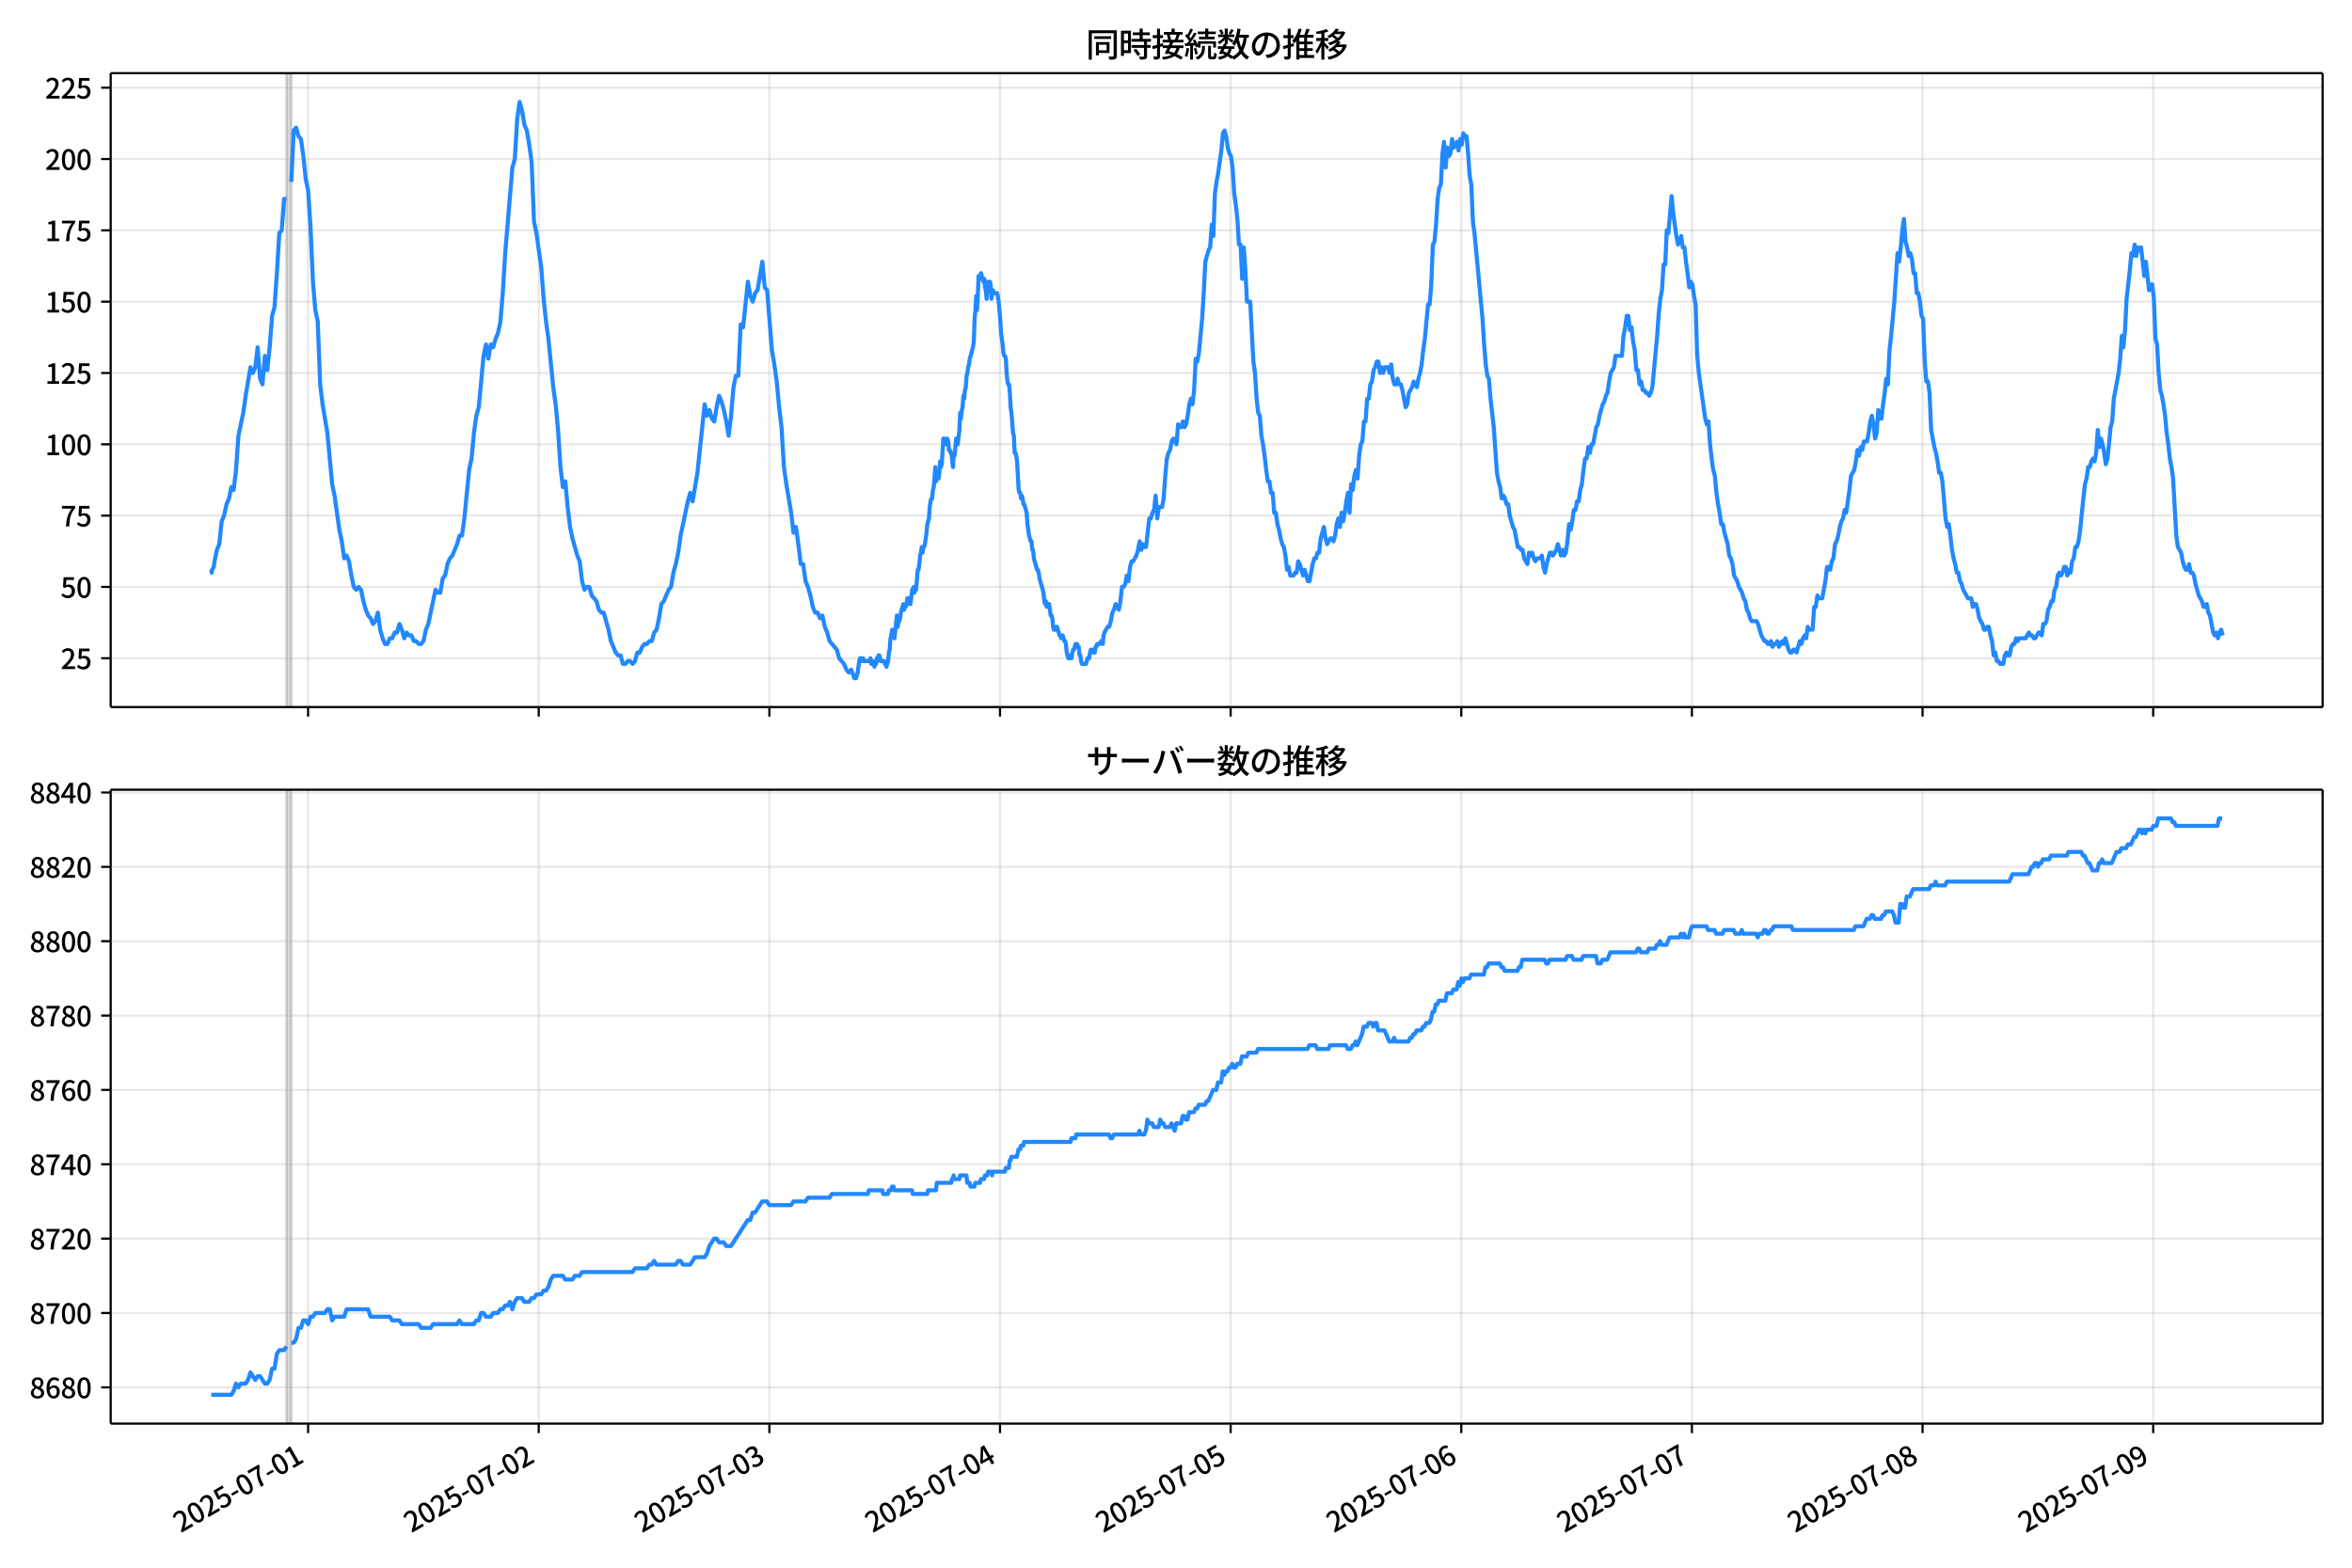 <!DOCTYPE svg  PUBLIC '-//W3C//DTD SVG 1.1//EN'  'http://www.w3.org/Graphics/SVG/1.1/DTD/svg11.dtd'>
<svg version="1.1" viewBox="0 0 864 576" xmlns="http://www.w3.org/2000/svg" xmlns:xlink="http://www.w3.org/1999/xlink">
 <defs>
  <style type="text/css">*{stroke-linejoin: round; stroke-linecap: butt}</style>
 </defs>
 <g id="aa">
  <g id="ab">
   <path d="m0 576h864v-576h-864z" fill="#fff"/>
  </g>
  <g id="ac">
   <g id="ad">
    <path d="m40.66 259.78h812.54v-232.9h-812.54z" fill="#fff"/>
   </g>
   <g id="ae">
    <path d="m105.24 259.78h1.765v-232.9h-1.765z" clip-path="url(#d)" fill="#808080" opacity=".3" stroke="#808080"/>
   </g>
   <g id="af">
    <g id="ag">
     <g id="ah">
      <path d="m113.18 259.78v-232.9" clip-path="url(#d)" fill="none" stroke="#b0b0b0" stroke-linecap="square" stroke-opacity=".3" stroke-width=".8"/>
     </g>
     <g id="ai">
      <defs>
       <path id="f" d="m0 0v3.5" stroke="#000" stroke-width=".8"/>
      </defs>
      <use x="113.18" y="259.778" stroke="#000000" stroke-width=".8" xlink:href="#f"/>
     </g>
    </g>
    <g id="aj">
     <g id="ak">
      <path d="m197.9 259.78v-232.9" clip-path="url(#d)" fill="none" stroke="#b0b0b0" stroke-linecap="square" stroke-opacity=".3" stroke-width=".8"/>
     </g>
     <g id="al">
      <use x="197.904" y="259.778" stroke="#000000" stroke-width=".8" xlink:href="#f"/>
     </g>
    </g>
    <g id="am">
     <g id="an">
      <path d="m282.63 259.78v-232.9" clip-path="url(#d)" fill="none" stroke="#b0b0b0" stroke-linecap="square" stroke-opacity=".3" stroke-width=".8"/>
     </g>
     <g id="ao">
      <use x="282.627" y="259.778" stroke="#000000" stroke-width=".8" xlink:href="#f"/>
     </g>
    </g>
    <g id="ap">
     <g id="aq">
      <path d="m367.35 259.78v-232.9" clip-path="url(#d)" fill="none" stroke="#b0b0b0" stroke-linecap="square" stroke-opacity=".3" stroke-width=".8"/>
     </g>
     <g id="ar">
      <use x="367.35" y="259.778" stroke="#000000" stroke-width=".8" xlink:href="#f"/>
     </g>
    </g>
    <g id="as">
     <g id="at">
      <path d="m452.07 259.78v-232.9" clip-path="url(#d)" fill="none" stroke="#b0b0b0" stroke-linecap="square" stroke-opacity=".3" stroke-width=".8"/>
     </g>
     <g id="au">
      <use x="452.074" y="259.778" stroke="#000000" stroke-width=".8" xlink:href="#f"/>
     </g>
    </g>
    <g id="av">
     <g id="aw">
      <path d="m536.8 259.78v-232.9" clip-path="url(#d)" fill="none" stroke="#b0b0b0" stroke-linecap="square" stroke-opacity=".3" stroke-width=".8"/>
     </g>
     <g id="ax">
      <use x="536.797" y="259.778" stroke="#000000" stroke-width=".8" xlink:href="#f"/>
     </g>
    </g>
    <g id="ay">
     <g id="az">
      <path d="m621.52 259.78v-232.9" clip-path="url(#d)" fill="none" stroke="#b0b0b0" stroke-linecap="square" stroke-opacity=".3" stroke-width=".8"/>
     </g>
     <g id="ba">
      <use x="621.52" y="259.778" stroke="#000000" stroke-width=".8" xlink:href="#f"/>
     </g>
    </g>
    <g id="bb">
     <g id="bc">
      <path d="m706.24 259.78v-232.9" clip-path="url(#d)" fill="none" stroke="#b0b0b0" stroke-linecap="square" stroke-opacity=".3" stroke-width=".8"/>
     </g>
     <g id="bd">
      <use x="706.244" y="259.778" stroke="#000000" stroke-width=".8" xlink:href="#f"/>
     </g>
    </g>
    <g id="be">
     <g id="bf">
      <path d="m790.97 259.78v-232.9" clip-path="url(#d)" fill="none" stroke="#b0b0b0" stroke-linecap="square" stroke-opacity=".3" stroke-width=".8"/>
     </g>
     <g id="bg">
      <use x="790.967" y="259.778" stroke="#000000" stroke-width=".8" xlink:href="#f"/>
     </g>
    </g>
   </g>
   <g id="bh">
    <g id="bi">
     <g id="bj">
      <path d="m40.66 241.85h812.54" clip-path="url(#d)" fill="none" stroke="#b0b0b0" stroke-linecap="square" stroke-opacity=".3" stroke-width=".8"/>
     </g>
     <g id="bk">
      <defs>
       <path id="e" d="m0 0h-3.5" stroke="#000" stroke-width=".8"/>
      </defs>
      <use x="40.66" y="241.854" stroke="#000000" stroke-width=".8" xlink:href="#e"/>
     </g>
     <g id="bl">
      <!-- 25 -->
      <g transform="translate(22.26 245.84) scale(.1 -.1)">
       <defs>
        <path id="b" transform="scale(.016)" d="m282 0v429q697 621 1164 1136 468 515 701 956 234 442 234 826 0 256-87 451-86 196-262 301-176 106-445 106-275 0-506-151-230-150-422-368l-416 410q301 333 637 518 336 186 803 186 429 0 749-176t496-493 176-745q0-455-224-919t-615-935q-390-470-889-950 186 20 394 36t374 16h1184v-634h-3046z"/>
        <path id="i" transform="scale(.016)" d="m1715-90q-365 0-653 90t-506 237q-217 147-383 307l352 480q134-134 294-246t361-183q202-70 452-70 262 0 473 118 212 119 333 346 122 227 122 541 0 460-247 716-246 256-649 256-224 0-384-64t-365-198l-365 237 141 2240h2387v-627h-1747l-109-1204q154 77 307 118 154 42 340 42 397 0 723-160t518-490q192-329 192-847 0-519-224-887t-586-560q-361-192-777-192z"/>
       </defs>
       <use xlink:href="#b"/>
       <use transform="translate(57)" xlink:href="#i"/>
      </g>
     </g>
    </g>
    <g id="bm">
     <g id="bn">
      <path d="m40.66 215.65h812.54" clip-path="url(#d)" fill="none" stroke="#b0b0b0" stroke-linecap="square" stroke-opacity=".3" stroke-width=".8"/>
     </g>
     <g id="bo">
      <use x="40.66" y="215.651" stroke="#000000" stroke-width=".8" xlink:href="#e"/>
     </g>
     <g id="bp">
      <!-- 50 -->
      <g transform="translate(22.26 219.64) scale(.1 -.1)">
       <defs>
        <path id="a" transform="scale(.016)" d="m1830-90q-460 0-806 275-346 276-535 823-188 547-188 1366 0 820 188 1357 189 538 535 803 346 266 806 266 461 0 800-269 340-269 528-803 189-534 189-1354 0-819-189-1366-188-547-528-823-339-275-800-275zm0 589q237 0 422 185 186 186 288 599 103 413 103 1091 0 679-103 1082-102 403-288 582-185 180-422 180-236 0-422-180-186-179-292-582-105-403-105-1082 0-678 105-1091 106-413 292-599 186-185 422-185z"/>
       </defs>
       <use xlink:href="#i"/>
       <use transform="translate(57)" xlink:href="#a"/>
      </g>
     </g>
    </g>
    <g id="bq">
     <g id="br">
      <path d="m40.66 189.45h812.54" clip-path="url(#d)" fill="none" stroke="#b0b0b0" stroke-linecap="square" stroke-opacity=".3" stroke-width=".8"/>
     </g>
     <g id="bs">
      <use x="40.66" y="189.447" stroke="#000000" stroke-width=".8" xlink:href="#e"/>
     </g>
     <g id="bt">
      <!-- 75 -->
      <g transform="translate(22.26 193.43) scale(.1 -.1)">
       <defs>
        <path id="h" transform="scale(.016)" d="m1235 0q32 646 109 1187t224 1024 384 941 576 938h-2208v627h3027v-455q-409-512-665-989-256-476-397-969t-205-1053-90-1251h-755z"/>
       </defs>
       <use xlink:href="#h"/>
       <use transform="translate(57)" xlink:href="#i"/>
      </g>
     </g>
    </g>
    <g id="bu">
     <g id="bv">
      <path d="m40.66 163.24h812.54" clip-path="url(#d)" fill="none" stroke="#b0b0b0" stroke-linecap="square" stroke-opacity=".3" stroke-width=".8"/>
     </g>
     <g id="bw">
      <use x="40.66" y="163.244" stroke="#000000" stroke-width=".8" xlink:href="#e"/>
     </g>
     <g id="bx">
      <!-- 100 -->
      <g transform="translate(16.56 167.23) scale(.1 -.1)">
       <defs>
        <path id="k" transform="scale(.016)" d="m544 0v608h1037v3277h-845v467q333 58 579 147 247 90 451 218h557v-4109h915v-608h-2694z"/>
       </defs>
       <use xlink:href="#k"/>
       <use transform="translate(57)" xlink:href="#a"/>
       <use transform="translate(114)" xlink:href="#a"/>
      </g>
     </g>
    </g>
    <g id="by">
     <g id="bz">
      <path d="m40.66 137.04h812.54" clip-path="url(#d)" fill="none" stroke="#b0b0b0" stroke-linecap="square" stroke-opacity=".3" stroke-width=".8"/>
     </g>
     <g id="ca">
      <use x="40.66" y="137.04" stroke="#000000" stroke-width=".8" xlink:href="#e"/>
     </g>
     <g id="cb">
      <!-- 125 -->
      <g transform="translate(16.56 141.03) scale(.1 -.1)">
       <use xlink:href="#k"/>
       <use transform="translate(57)" xlink:href="#b"/>
       <use transform="translate(114)" xlink:href="#i"/>
      </g>
     </g>
    </g>
    <g id="cc">
     <g id="cd">
      <path d="m40.66 110.84h812.54" clip-path="url(#d)" fill="none" stroke="#b0b0b0" stroke-linecap="square" stroke-opacity=".3" stroke-width=".8"/>
     </g>
     <g id="ce">
      <use x="40.66" y="110.836" stroke="#000000" stroke-width=".8" xlink:href="#e"/>
     </g>
     <g id="cf">
      <!-- 150 -->
      <g transform="translate(16.56 114.82) scale(.1 -.1)">
       <use xlink:href="#k"/>
       <use transform="translate(57)" xlink:href="#i"/>
       <use transform="translate(114)" xlink:href="#a"/>
      </g>
     </g>
    </g>
    <g id="cg">
     <g id="ch">
      <path d="m40.66 84.633h812.54" clip-path="url(#d)" fill="none" stroke="#b0b0b0" stroke-linecap="square" stroke-opacity=".3" stroke-width=".8"/>
     </g>
     <g id="ci">
      <use x="40.66" y="84.633" stroke="#000000" stroke-width=".8" xlink:href="#e"/>
     </g>
     <g id="cj">
      <!-- 175 -->
      <g transform="translate(16.56 88.618) scale(.1 -.1)">
       <use xlink:href="#k"/>
       <use transform="translate(57)" xlink:href="#h"/>
       <use transform="translate(114)" xlink:href="#i"/>
      </g>
     </g>
    </g>
    <g id="ck">
     <g id="cl">
      <path d="m40.66 58.429h812.54" clip-path="url(#d)" fill="none" stroke="#b0b0b0" stroke-linecap="square" stroke-opacity=".3" stroke-width=".8"/>
     </g>
     <g id="cm">
      <use x="40.66" y="58.429" stroke="#000000" stroke-width=".8" xlink:href="#e"/>
     </g>
     <g id="cn">
      <!-- 200 -->
      <g transform="translate(16.56 62.414) scale(.1 -.1)">
       <use xlink:href="#b"/>
       <use transform="translate(57)" xlink:href="#a"/>
       <use transform="translate(114)" xlink:href="#a"/>
      </g>
     </g>
    </g>
    <g id="co">
     <g id="cp">
      <path d="m40.66 32.226h812.54" clip-path="url(#d)" fill="none" stroke="#b0b0b0" stroke-linecap="square" stroke-opacity=".3" stroke-width=".8"/>
     </g>
     <g id="cq">
      <use x="40.66" y="32.226" stroke="#000000" stroke-width=".8" xlink:href="#e"/>
     </g>
     <g id="cr">
      <!-- 225 -->
      <g transform="translate(16.56 36.211) scale(.1 -.1)">
       <use xlink:href="#b"/>
       <use transform="translate(57)" xlink:href="#b"/>
       <use transform="translate(114)" xlink:href="#i"/>
      </g>
     </g>
    </g>
   </g>
   <g id="cs">
    <path d="m77.594 209.36.168 1.048.148-1.048.612-1.048.312-2.096.833-4.193.881-2.096.885-8.385.881-2.096.915-4.193.879-2.096.884-4.193.832 1.048.883-7.337.883-12.578 1.765-8.385.883-6.289 1.765-10.481.883 2.096.883-2.096.883-7.337.883 11.53.883 2.096.883-10.481.883 5.241.883-8.385.883-11.53.883-3.144.883-12.578.883-14.674.883-1.048.883-11.53h.883m1.765-6.289.883-18.867.883-1.048.883 3.144.883 1.048.883 6.289.883 8.385.883 4.193.883 13.626.883 19.915.883 10.481.883 4.193.883 23.059.883 7.337 1.765 10.481 1.765 18.867.883 4.193 1.765 12.578.883 4.193.883 6.289.883-1.048.883 2.096.883 5.241.883 4.193.883 1.048.883-1.048.883 1.048.883 4.193.883 3.144.883 2.096.883 1.048.883 2.096.883-1.048.883-3.144.883 6.289.883 3.144.883 2.096h.883l.883-2.096h.883l.883-2.096h.883l.883-3.144.883 2.096.883 3.144.883-2.096.883 1.048h.883l.883 2.096h.883l.883 1.048h.883l.883-1.048.883-4.193.883-2.096 2.648-12.578.883 1.048h.883l.883-5.241.883-1.048.883-4.193.883-2.096.883-1.048 1.765-4.193.883-3.144h.883l.883-6.289 1.765-17.818.883-4.193.883-9.433.883-6.289.883-3.144 1.765-18.867.883-4.193.883 5.241.883-5.241.883 1.048.883-3.144.883-2.096.883-4.193.883-10.481.883-14.674 2.648-31.444.883-3.144.883-14.674.883-6.289.883 3.144.883 5.241.883 2.096.883 5.241.883 6.289.883 22.011.883 4.193 1.765 12.578.883 11.53.883 8.385.883 6.289 1.765 17.818.883 6.289.883 9.433.883 13.626.883 7.337.883-2.096.883 9.433.883 7.337.883 4.193 1.765 6.289.883 2.096.883 7.337.883 3.144.883-1.048h.883l.883 3.144 1.765 2.096.883 3.144.883 1.048h.883l1.765 6.289.883 4.193 1.765 4.193.883 1.048h.883l.883 3.144h.883l.883-1.048h.883l.883 1.048.883-1.048.883-3.144h.883l.883-2.096.883-1.048h.883l.883-1.048h.883l.883-3.144.883-1.048.883-4.193.883-5.241.883-1.048 1.765-4.193.883-1.048.883-5.241.883-3.144.883-4.193.883-6.289 2.648-12.578.883-3.144.883 3.144 1.765-10.481 2.648-25.155.883 4.193.883-2.096.883 3.144.883 1.048.883-5.241.883-4.193.883 2.096.883 3.144.883 4.193.883 5.241.883-7.337.883-10.481.883-4.193h.883l.883-18.867.883 1.048 1.765-16.77.883 5.241.883 2.096.883-3.144.883-1.048 1.765-10.481.883 9.433.883 1.048 1.765 22.011.883 5.241.883 6.289.883 9.433.883 7.337.883 14.674.883 6.289 1.765 10.481.883 7.337.883-2.096.883 6.289.883 7.337h.883l.883 6.289.883 2.096.883 3.144.883 4.193.883 2.096h.883l.883 2.096.883-1.048.883 4.193.883 2.096.883 3.144 2.648 3.144.883 3.144 1.765 2.096.883 2.096.883 1.048.883-1.048 1.177 3.144h.588l.588-2.096.588-4.193.294-1.048h.588l.294 1.048.294-1.048.294 1.048h2.059l.294-1.048.294 2.096h.294l.294-1.048.588 2.096.294-1.048h.294l.294-2.096.294 1.048.294-2.096h.294l.588 2.096h1.177l.294 1.048h.294l.294 1.048.588-2.096.294-3.144.294-1.048.294-4.193.294-1.048.294-2.096h.588l.294 3.144.883-8.385.294 4.193.294-2.096h.294l.294-1.048.294-2.096.883-3.144.294 2.096.294-1.048h.294l.294-1.048.294-2.096h.588l.294 2.096h.294l.588-5.241h.294l.294-1.048.294 2.096.294-2.096.294 1.048.588-7.337h.294l.294-2.096.294-3.144.294-1.048.294-2.096.294 2.096.294-2.096h.294l.294-1.048.588-4.193.294-3.144.588-2.096.294-4.193.294-2.096.294-1.048h.294l.294-3.144.294-1.048.588-7.337.294 5.241.294-3.144h.294l.294 2.096.294-2.096.294-4.193.294 2.096.294-1.048.588-9.433h.294l.588 2.096.294-2.096h.294l.294 1.048.294 3.144h.294l.294 1.048h.294l.588 5.241.294-5.241.294 1.048.588-6.289.588 2.096.588-5.241.294-6.289.294 2.096.294-3.144.294-1.048.294-4.193.294 1.048.294-3.144.294-1.048.294-4.193.294-1.048.294-2.096.294-1.048.294-2.096 1.177-4.193.294-2.096.294-8.385.294-3.144.294-5.241.294 5.241.294-5.241.294-7.337h.294l.294 1.048.294-2.096.883 3.144.294-1.048.294 3.144.294 1.048.294 3.144.294-6.289.294 2.096.294 1.048.294-3.144.294 1.048.294 5.241.294-2.096.294-1.048.294 1.048h1.177l.294 1.048.294 2.096.588 6.289.294 5.241.588 4.193.294 3.144.294 1.048h.294l.294 1.048.294 5.241.294 3.144.294 1.048h.294l.294 3.144.294 5.241.294 2.096.588 7.337.294 1.048.294 6.289h.294l.294 1.048.294 2.096.588 10.481.294 1.048h.294l.294 2.096.294-1.048.294 1.048.294 2.096h.294l.883 3.144.294 4.193.588 4.193.588 2.096h.294l.294 3.144h.294l.294 3.144 1.177 4.193h.294l.294 1.048.294 2.096 1.471 5.241.294 3.144.294 1.048.294-1.048.294 2.096.294-1.048h.588l.588 4.193h.294l.294 1.048.294 3.144.294 1.048h.588l.294-1.048h.294l.883 3.144h.294l.294 1.048.294-1.048h.294l.588 2.096h.294l.294 1.048.294 3.144.588 2.096h.588l.294-1.048.294 1.048.294-2.096.294-1.048h.294l.588-2.096.294 1.048.294-1.048.294 1.048h.294l.294 3.144h.294l.294 2.096.294 1.048h1.471l.588-2.096h.588l.294-2.096.294-1.048h.588l.294 1.048h.588l.294-2.096h.294l.294-1.048h.883l.588-1.048.588 1.048.294-3.144.294-1.048 1.177-2.096h.588l.588-2.096.588-3.144.588-1.048.588-2.096 1.177 2.096.588-3.144.588-5.241h.588l.588-1.048.588-3.144.588 2.096.588-5.241.588-2.096h.588l1.177-2.096.588-2.096.588-3.144.588 3.144.588-2.096.588 1.048h.588l1.177-10.481h.588l.588-2.096.588-1.048.588-5.241.588 8.385.588-4.193h1.177l.588-3.144.588-8.385.588-6.289.588-2.096.588-1.048.588-3.144.588-1.048 1.177 2.096.588-7.337.588 1.048h.588l.588-2.096.588 2.096.588-1.048.588-3.144.588-4.193.588-2.096.588 2.096.588-5.241.588-11.53.588 1.048.588-3.144 1.177-12.578.588-9.433.588-11.53 1.177-4.193.588-1.048.588-8.385.588 4.193.588-15.722.588-4.193.588-3.144 1.177-8.385.588-6.289.588-1.048.588 2.096.588 4.193.588 2.096.588 1.048.588 4.193.588 9.433.588 4.193.588 5.241.588 9.433h.588l.588 12.578.588-11.53.588 8.385.588 11.53h1.177l1.177 22.011.588 4.193.588 9.433.588 5.241.588 1.048.588 7.337.588 3.144.588 4.193.588 5.241.588 4.193h.588l.588 4.193h.588l.588 7.337h.588l.588 4.193.588 2.096.588 3.144.588 2.096.588 1.048.588 3.144.588 5.241.588-1.048.588 3.144h1.177l.588-1.048h.588l.588-4.193.588 1.048 1.177 4.193.588-2.096 1.177 4.193h.588l1.177-6.289.588-2.096h.588l.588-2.096h.588l.588-5.241 1.177-4.193.588 4.193.588 2.096 1.177-2.096h.588l.588 1.048.588-2.096.588-4.193.588-2.096.588 3.144.588-5.241.588 3.144.588-3.144.588-4.193.588-3.144.588 7.337.588-10.481.588 2.096.588-5.241.588-2.096.588 3.144.588-8.385.588-4.193.588-1.048.588-7.337h.588l.588-8.385h.588l.588-5.241.588-1.048.588-4.193.588-1.048.588-2.096h.588l.588 4.193.588-2.096.588 2.096.588-2.096h1.177l.588 2.096.588-3.144.588 5.241.588 2.096h.588l.588-2.096.588 2.096h.588l.588 2.096 1.177 6.289.588-1.048.588-4.193 1.177-2.096.588-2.096 1.177 2.096.588-3.144.588-2.096.588-3.144.588-5.241.588-4.193 1.177-12.578h.588l.588-7.337.588-14.674.588-1.048.588-6.289.588-9.433.588-4.193.588-1.048.588-11.53.588-4.193.588 9.433.588-7.337.588 3.144.588-1.048.588-5.241.588 3.144 1.177-2.096.588 3.144.588-4.193.588 2.096.588-4.193.588 1.048h.588l.588 6.289.588 8.385.588 3.144.588 13.626.588 4.193 2.942 31.444.588 9.433.588 7.337.588 4.193.588 1.048.588 7.337 1.177 10.481 1.177 16.77.588 3.144.588 2.096.588 4.193.588-1.048.588 1.048.588 2.096h.588l.588 4.193 1.177 4.193.588 1.048 1.177 6.289h.588l.588 1.048h.588l.588 3.144 1.177 2.096.588-4.193.588 1.048.588-1.048.588 2.096.588 1.048.588-1.048h1.177l.588-1.048.588 4.193.588 2.096.588-3.144 1.177-4.193h.588l.588 1.048 1.177-2.096.588-2.096 1.177 4.193.588-2.096.588 2.096.588-1.048.588-4.193.588-6.289.588 2.096.588-3.144.588-4.193h.588l.588-3.144h.588l.588-4.193.588-2.096.588-5.241.588-4.193h.588l.588-4.193.588 2.096.588-3.144h.588l1.177-6.289.588-1.048.588-3.144 1.177-4.193.588-1.048.588-2.096.588-1.048.588-4.193.588-3.144 1.177-2.096.588-4.193h2.353l.588-7.337.588-3.144.588-4.193h.588l.588 5.241.588-1.048.588 5.241.588 3.144.588 7.337h.588l.588 5.241.588-1.048.588 3.144h.588l.588 1.048h.588l.588 1.048.588-1.048.588-2.096 1.765-18.867.588-8.385.588-5.241.588-3.144.588-9.433h.588l.588-12.578.588 1.048 1.177-13.626.588 6.289 1.177 8.385.588 3.144.588-1.048.588-2.096.588 4.193h.588l.588 5.241.588 4.193.588 5.241.588-2.096.588 1.048.588 4.193.588 3.144.588 18.867.588 6.289 2.353 16.77.588 2.096.588-1.048.588 8.385.588 5.241.588 4.193.588 2.096.588 6.289.588 4.193.588 3.144.588 4.193h.588l.588 3.144 1.177 4.193.588 4.193.588 1.048.588 2.096.588 4.193 1.177 2.096.588 2.096 1.177 2.096.588 2.096.588 1.048.588 3.144.588 1.048.588 2.096.588 1.048h1.765l.588 1.048 1.177 4.193 1.177 2.096h.588l.588 1.048h.588l.588-1.048.588 2.096.588-1.048h.588l.588-1.048.588 2.096 1.177-2.096.588 1.048.588-2.096 1.177 4.193.588 1.048h.588l.588-1.048h.588l.588 1.048 1.177-4.193.588 1.048.588-2.096.588-1.048.588 1.048.588-4.193.588 1.048h1.177l.588-8.385h.588l.588-4.193.588 1.048h1.177l1.177-6.289.588-5.241h.588l.588 1.048.588-3.144.588-1.048.588-5.241.588-1.048.588-2.096.588-3.144.588-2.096.588-1.048.588-3.144.588 1.048 1.177-8.385.588-5.241 1.177-2.096.588-3.144.588-4.193.588 2.096.588-3.144.588 1.048.588-3.144h1.177l.588-3.144.588-4.193.588-2.096.588 3.144.588 5.241.588-2.096.588-8.385.588 3.144h.588l.588-5.241.588-4.193.588-5.241.588 2.096.588-12.578.588-5.241 1.177-12.578 1.177-17.818.588 3.144.588-5.241.588-6.289.588-4.193.588 8.385.588 2.096.588 3.144.588-1.048.588 2.096.588 5.241h.588l.588 7.337h.588l.588 3.144.588 5.241.588 1.048.588 15.722.588 7.337h.588l.588 4.193.588 13.626 1.177 6.289.588 2.096.588 3.144.588 4.193h.588l.588 3.144 1.177 13.626.588 3.144.588-1.048.588 4.193.588 5.241.588 3.144.588 2.096.588 3.144h.588l.588 3.144.588 1.048.588 2.096 1.765 3.144h1.177l.588 3.144.588-1.048h.588l.588 2.096.588 3.144 1.177 2.096.588 2.096h.588l.588-1.048h.588l.588 3.144.588 2.096.588 5.241.588-1.048.588 3.144h.588l.588 1.048h1.177l.588-3.144.588-1.048.588 1.048h.588l.588-3.144.588-1.048h.588l.588-2.096.588 1.048.588-1.048h2.353l1.177-2.096.588 1.048h.588l.588 1.048h.588l1.177-2.096h.588l.588 1.048.588-4.193h.588l.588-1.048.588-4.193.588-1.048.588-2.096h.588l.588-4.193.588-1.048.588-4.193.588-1.048.588 1.048.588-1.048.588-2.096h.588l.588 3.144.588-2.096.588 1.048.588-4.193.588-1.048.588-4.193h.588l.588-2.096.588-4.193 1.177-11.53.588-5.241.588-2.096.588-4.193h.588l.588-2.096.588-1.048.588 1.048.588-3.144.588-8.385.588 6.289.588-3.144.588 2.096.588 3.144.588 4.193.588-2.096.588-5.241.588-6.289.588-2.096.588-8.385 1.765-9.433.588-5.241.588-8.385.588 4.193.588-6.289.588-11.53 1.177-10.481.588-6.289.588 1.048.588-4.193.588 4.193.588-3.144.588 1.048.588-1.048 1.177 10.481.588-5.241 1.177 10.481.588-2.096h.588l.588 5.241.588 14.674.588 2.096.588 10.481.588 6.289.588 2.096.588 3.144.588 4.193.588 6.289.588 4.193.588 5.241.588 3.144.588 4.193 1.177 20.963.588 4.193 1.177 2.096.588 3.144.588 2.096.588 1.048h.588l.588-2.096.588 3.144h.588l.588 1.048.588 3.144 1.177 4.193 1.177 2.096.588 2.096h.588l.588-1.048.588 3.144.588 1.048 1.177 6.289.588 1.048.588-1.048.588 2.096.588-2.096.588-1.048.588 2.096v0" clip-path="url(#d)" fill="none" stroke="#28f" stroke-linecap="square" stroke-width="1.5"/>
   </g>
   <g id="ct">
    <path d="m40.66 259.78v-232.9" fill="none" stroke="#000" stroke-linecap="square" stroke-width=".8"/>
   </g>
   <g id="cu">
    <path d="m853.2 259.78v-232.9" fill="none" stroke="#000" stroke-linecap="square" stroke-width=".8"/>
   </g>
   <g id="cv">
    <path d="m40.66 259.78h812.54" fill="none" stroke="#000" stroke-linecap="square" stroke-width=".8"/>
   </g>
   <g id="cw">
    <path d="m40.66 26.88h812.54" fill="none" stroke="#000" stroke-linecap="square" stroke-width=".8"/>
   </g>
   <g id="cx">
    <!-- 同時接続数の推移 -->
    <g transform="translate(398.93 20.88) scale(.12 -.12)">
     <defs>
      <path id="v" transform="scale(.016)" d="m1587 3936h3232v-518h-3232v518zm320-1114h557v-2534h-557v2534zm301 0h2291v-2086h-2291v512h1734v1069h-1734v505zm-1683 2260h5113v-570h-4524v-5056h-589v5626zm4768 0h595v-4896q0-250-67-397t-227-218q-160-77-426-96t-675-19q-13 83-45 192t-77 218q-45 108-89 185 281-13 527-13 247 0 330 0 83 7 118 42 36 35 36 112v4890z"/>
      <path id="t" transform="scale(.016)" d="m2714 4672h3238v-525h-3238v525zm-244-1235h3712v-538h-3712v538zm20-1184h3635v-531h-3635v531zm1523 3155h595v-2310h-595v2310zm832-2451h589v-2823q0-230-61-364-61-135-227-199-167-70-423-86t-633-16q-20 121-78 285-57 163-121 284 275-6 509-9t310-3q77 6 106 28 29 23 29 93v2810zm-2023-1677 487 282q153-160 313-352t294-381q135-189 206-343l-519-313q-64 153-189 348-124 196-278 394-154 199-314 365zm-2086 3718h1619v-4281h-1619v544h1056v3187h-1056v550zm32-1843h1293v-537h-1293v537zm-320 1843h563v-4832h-563v4832z"/>
      <path id="u" transform="scale(.016)" d="m3866 5408h614v-870h-614v870zm-1479-653h3597v-518h-3597v518zm-230-1485h4e3v-518h-4e3v518zm825 922 519 102q64-160 121-342 58-182 96-352 39-170 45-304l-544-128q-6 134-42 313-35 180-83 365-48 186-112 346zm1856 109 589-71q-96-275-202-557-105-281-195-486l-518 77q58 147 122 329 64 183 118 372t86 336zm-2643-2106h3943v-518h-3943v518zm1408 685 602-115q-167-371-362-784t-390-797-362-685l-525 179q160 288 346 666t368 784 323 752zm-659-2157 358 403q352-102 733-240 381-137 752-304 371-166 697-336 327-169 558-329l-384-461q-218 160-532 336-313 176-685 345-371 170-755 323-384 154-742 263zm1894 1114 583-71q-122-550-353-944-230-393-604-662t-922-435q-547-167-1296-269-25 128-93 269-67 141-137 230 678 64 1168 192t819 349q330 221 531 550 202 330 304 791zm-4684 217q396 90 953 240 557 151 1120 311l77-544q-525-154-1053-311-528-156-963-284l-134 588zm121 2093h1965v-563h-1965v563zm819 1248h576v-5229q0-236-51-374t-192-208q-141-77-355-99-214-23-541-16-13 115-64 288t-109 294q205-6 381-6t234 0q64 0 92 28 29 29 29 93v5229z"/>
      <path id="s" transform="scale(.016)" d="m4058 5408h595v-1798h-595v1798zm-1415-563h3443v-499h-3443v499zm231-992h3008v-499h-3008v499zm-224-877h3475v-1203h-531v729h-2432v-729h-512v1203zm1964-877h551v-1881q0-122 22-157 23-35 106-35 25 0 92 0 68 0 135 0t99 0q51 0 83 54t45 224 19 515q90-70 234-131t259-93q-19-429-83-662-64-234-183-326-118-93-316-93-39 0-103 0t-134 0-138 0q-67 0-99 0-237 0-365 64t-176 218q-48 153-48 422v1881zm-1164-6h550v-455q0-243-48-528-48-284-186-579-137-294-409-572-272-279-727-503-70 90-192 208-121 118-230 195 416 205 665 438 250 234 371 474 122 240 164 467 42 228 42 413v442zm-2240 3309 524-192q-121-244-259-503-137-259-275-496t-259-416l-410 173q122 186 246 438 125 253 240 515 116 263 193 481zm716-743 500-230q-224-359-496-756-272-396-548-764-275-368-518-650l-358 205q179 211 377 483 199 272 387 569 189 298 358 592 170 295 298 551zm-1721-665 307 403q166-154 339-340 173-185 320-364t224-327l-326-460q-77 160-218 348-141 189-314 384-172 196-332 356zm1485-832 435 179q128-211 249-458 122-246 215-474 93-227 137-412l-473-211q-32 185-119 422-86 237-201 486-115 250-243 468zm-1530-583q422 26 998 54 576 29 1184 68l7-499q-570-45-1127-84-556-38-992-70l-70 531zm1702-992 436 135q121-276 214-596t118-556l-454-148q-26 237-112 563-86 327-202 602zm-1363 109 499-83q-57-455-163-897-105-441-253-748-51 32-134 73-83 42-170 83-86 42-144 62 148 294 234 697t131 813zm691 627h525v-2861h-525v2861z"/>
      <path id="o" transform="scale(.016)" d="m224 2022h3187v-499h-3187v499zm51 2247h3111v-487h-3111v487zm1127-1735 563-121q-154-320-333-672t-352-679q-173-326-326-582l-532 173q148 243 324 566t345 669q170 346 311 646zm934-832 563-64q-89-480-262-838t-461-614-701-432-976-298q-25 128-99 269t-157 237q659 102 1085 303 426 202 666 554t342 883zm422 3597 519-211q-147-218-298-436-150-217-278-377l-403 186q121 173 252 413 132 240 208 425zm-1203 109h563v-2957h-563v2957zm-1075-320 448 186q134-192 246-420 112-227 157-393l-467-211q-38 172-147 406t-237 432zm1094-1050 397-236q-160-263-400-529-240-265-519-489-278-224-553-378-51 103-141 237-89 135-179 218 269 109 534 294 266 186 493 416 228 231 368 467zm487-204q83-45 246-145 163-99 352-211t346-211 221-150l-327-423q-83 77-230 198-147 122-317 253-170 132-327 250-156 119-259 189l295 250zm1798 396h2311v-556h-2311v556zm115 1178 615-90q-103-640-263-1235t-384-1101q-224-505-512-889-44 57-134 134t-186 157-166 125q275 339 473 796 199 458 340 995 141 538 217 1108zm1223-1510 614-58q-147-1101-445-1940-297-838-813-1443-515-604-1321-1014-26 71-90 177-64 105-134 208-70 102-128 159 742 346 1212 880 471 535 730 1290 260 755 375 1741zm-1005-135q134-851 387-1597 253-745 659-1305 407-560 1002-874-70-57-154-150-83-93-154-189-70-96-121-179-633 371-1056 988-422 618-688 1434-265 816-425 1783l550 89zm-3309-3065 327 416q377-148 754-330 378-182 701-378 324-195 548-368l-416-435q-211 179-519 378-307 198-666 383-358 186-729 334z"/>
      <path id="r" transform="scale(.016)" d="m3686 4378q-64-493-163-1041-99-547-265-1084-192-653-432-1104t-522-688-595-237q-320 0-596 221-275 221-448 621-172 400-172 931 0 537 220 1017 221 480 611 851 391 372 909 583 519 211 1121 211 576 0 1040-186 464-185 793-515 330-329 502-771 173-441 173-941 0-672-278-1194-278-521-816-851-538-329-1318-444l-378 601q166 20 307 42t263 48q307 70 585 217 279 148 496 375 218 227 342 534 125 308 125 692t-122 713q-121 330-358 573-236 243-582 380-346 138-781 138-525 0-935-186-409-185-694-489-284-304-432-656-147-352-147-678 0-365 89-605 90-240 224-355 135-115 276-115t288 144 297 457q151 314 298 800 147 461 246 982 100 522 145 1021l684-12z"/>
      <path id="p" transform="scale(.016)" d="m2995 2925h2893v-519h-2893v519zm0-1280h2893v-519h-2893v519zm-64-1299h3232v-557h-3232v557zm1312 3577h563v-3763h-563v3763zm429 1466 634-141q-154-390-340-794-185-403-339-684l-512 140q103 199 208 458 106 259 195 528 90 269 154 493zm-1472 25 582-147q-153-518-371-1018-217-499-483-931t-573-758q-38 64-109 160-70 96-147 198-77 103-141 160 416 416 733 1034t509 1302zm128-1203h2720v-537h-2720v-4205h-582v4422l313 320h269zm-3174-2157q396 90 953 240 557 151 1120 311l77-544q-525-154-1053-311-528-156-963-284l-134 588zm121 2093h1965v-563h-1965v563zm819 1248h576v-5229q0-236-51-374t-192-208q-141-77-355-99-214-23-541-16-13 115-64 288t-109 294q205-6 381-6t234 0q64 0 92 28 29 29 29 93v5229z"/>
      <path id="n" transform="scale(.016)" d="m4051 5402 595-109q-281-493-729-941t-1107-806q-39 64-106 144t-141 153q-73 74-137 119 608 288 1011 678t614 762zm-77-557h1511v-493h-1863l352 493zm1293 0h109l109 25 384-179q-192-505-496-905t-695-701q-390-301-845-519-454-217-947-358-44 109-137 253t-176 227q448 109 867 294 419 186 777 445 359 259 631 592t419 730v96zm-1990-954 377 307q167-96 336-218 170-121 320-249 151-128 247-237l-397-332q-90 108-237 236t-317 259q-169 132-329 234zm1107-934 595-109q-307-538-803-1031-496-492-1232-876-38 64-102 144t-138 156q-74 77-138 116 455 217 807 483t604 554q253 288 407 563zm-90-589h1460v-506h-1818l358 506zm1268 0h121l109 26 384-167q-192-614-531-1075t-787-794q-448-332-983-553-534-221-1129-355-45 115-132 269-86 153-176 249 551 96 1043 285 493 189 903 473 410 285 714 669t464 883v90zm-2132-1056 410 339q186-102 384-237 198-134 371-275t282-269l-435-371q-103 128-270 272-166 144-361 288t-381 253zm-2150 3533h589v-5376h-589v5376zm-992-1242h2336v-569h-2336v569zm1024-224 365-160q-96-339-231-707-134-368-291-727-157-358-336-672-179-313-365-537-44 128-134 291t-160 272q173 192 339 457 167 266 323 570 157 304 282 618t208 595zm941 1946 416-467q-314-122-695-221-380-99-784-173-403-74-780-131-20 102-71 236-51 135-102 231 358 58 732 138 375 80 711 179t573 208zm-397-2579q58-45 179-170 122-125 266-266 144-140 259-265t160-183l-352-473q-58 102-157 255-99 154-218 317-118 164-227 311-108 147-185 237l275 237z"/>
     </defs>
     <use xlink:href="#v"/>
     <use transform="translate(100)" xlink:href="#t"/>
     <use transform="translate(200)" xlink:href="#u"/>
     <use transform="translate(300)" xlink:href="#s"/>
     <use transform="translate(400)" xlink:href="#o"/>
     <use transform="translate(500)" xlink:href="#r"/>
     <use transform="translate(600)" xlink:href="#p"/>
     <use transform="translate(700)" xlink:href="#n"/>
    </g>
   </g>
  </g>
  <g id="cy">
   <g id="cz">
    <path d="m40.66 523.06h812.54v-232.9h-812.54z" fill="#fff"/>
   </g>
   <g id="da">
    <path d="m105.24 523.06h1.765v-232.9h-1.765z" clip-path="url(#c)" fill="#808080" opacity=".3" stroke="#808080"/>
   </g>
   <g id="db">
    <g id="dc">
     <g id="dd">
      <path d="m113.18 523.06v-232.9" clip-path="url(#c)" fill="none" stroke="#b0b0b0" stroke-linecap="square" stroke-opacity=".3" stroke-width=".8"/>
     </g>
     <g id="de">
      <use x="113.18" y="523.055" stroke="#000000" stroke-width=".8" xlink:href="#f"/>
     </g>
     <g id="df">
      <!-- 2025-07-01 -->
      <g transform="translate(66.391 563.33) rotate(-30) scale(.1 -.1)">
       <defs>
        <path id="g" transform="scale(.016)" d="m301 1536v544h1689v-544h-1689z"/>
       </defs>
       <use xlink:href="#b"/>
       <use transform="translate(57)" xlink:href="#a"/>
       <use transform="translate(114)" xlink:href="#b"/>
       <use transform="translate(171)" xlink:href="#i"/>
       <use transform="translate(228)" xlink:href="#g"/>
       <use transform="translate(263.7)" xlink:href="#a"/>
       <use transform="translate(320.7)" xlink:href="#h"/>
       <use transform="translate(377.7)" xlink:href="#g"/>
       <use transform="translate(413.4)" xlink:href="#a"/>
       <use transform="translate(470.4)" xlink:href="#k"/>
      </g>
     </g>
    </g>
    <g id="dg">
     <g id="dh">
      <path d="m197.9 523.06v-232.9" clip-path="url(#c)" fill="none" stroke="#b0b0b0" stroke-linecap="square" stroke-opacity=".3" stroke-width=".8"/>
     </g>
     <g id="di">
      <use x="197.904" y="523.055" stroke="#000000" stroke-width=".8" xlink:href="#f"/>
     </g>
     <g id="dj">
      <!-- 2025-07-02 -->
      <g transform="translate(151.11 563.33) rotate(-30) scale(.1 -.1)">
       <use xlink:href="#b"/>
       <use transform="translate(57)" xlink:href="#a"/>
       <use transform="translate(114)" xlink:href="#b"/>
       <use transform="translate(171)" xlink:href="#i"/>
       <use transform="translate(228)" xlink:href="#g"/>
       <use transform="translate(263.7)" xlink:href="#a"/>
       <use transform="translate(320.7)" xlink:href="#h"/>
       <use transform="translate(377.7)" xlink:href="#g"/>
       <use transform="translate(413.4)" xlink:href="#a"/>
       <use transform="translate(470.4)" xlink:href="#b"/>
      </g>
     </g>
    </g>
    <g id="dk">
     <g id="dl">
      <path d="m282.63 523.06v-232.9" clip-path="url(#c)" fill="none" stroke="#b0b0b0" stroke-linecap="square" stroke-opacity=".3" stroke-width=".8"/>
     </g>
     <g id="dm">
      <use x="282.627" y="523.055" stroke="#000000" stroke-width=".8" xlink:href="#f"/>
     </g>
     <g id="dn">
      <!-- 2025-07-03 -->
      <g transform="translate(235.84 563.33) rotate(-30) scale(.1 -.1)">
       <defs>
        <path id="x" transform="scale(.016)" d="m1715-90q-371 0-656 90t-503 240q-217 150-377 323l359 474q211-205 479-359 269-153 634-153 269 0 467 92 199 93 311 266t112 423q0 256-125 451t-429 300q-304 106-835 106v551q467 0 732 105 266 106 384 291 119 186 119 423 0 307-192 489-192 183-531 183-269 0-503-119-233-118-438-316l-384 460q282 256 614 413 333 157 737 157 422 0 748-144 327-144 512-413 186-269 186-659 0-403-221-685-221-281-592-422v-26q269-70 490-227t349-400 128-557q0-422-215-726-214-304-573-468-358-163-787-163z"/>
       </defs>
       <use xlink:href="#b"/>
       <use transform="translate(57)" xlink:href="#a"/>
       <use transform="translate(114)" xlink:href="#b"/>
       <use transform="translate(171)" xlink:href="#i"/>
       <use transform="translate(228)" xlink:href="#g"/>
       <use transform="translate(263.7)" xlink:href="#a"/>
       <use transform="translate(320.7)" xlink:href="#h"/>
       <use transform="translate(377.7)" xlink:href="#g"/>
       <use transform="translate(413.4)" xlink:href="#a"/>
       <use transform="translate(470.4)" xlink:href="#x"/>
      </g>
     </g>
    </g>
    <g id="do">
     <g id="dp">
      <path d="m367.35 523.06v-232.9" clip-path="url(#c)" fill="none" stroke="#b0b0b0" stroke-linecap="square" stroke-opacity=".3" stroke-width=".8"/>
     </g>
     <g id="dq">
      <use x="367.35" y="523.055" stroke="#000000" stroke-width=".8" xlink:href="#f"/>
     </g>
     <g id="dr">
      <!-- 2025-07-04 -->
      <g transform="translate(320.56 563.33) rotate(-30) scale(.1 -.1)">
       <defs>
        <path id="m" transform="scale(.016)" d="m2170 0v3072q0 192 12 457 13 266 20 458h-26q-90-179-183-365-92-185-195-364l-921-1415h2579v-576h-3328v493l1875 2957h858v-4717h-691z"/>
       </defs>
       <use xlink:href="#b"/>
       <use transform="translate(57)" xlink:href="#a"/>
       <use transform="translate(114)" xlink:href="#b"/>
       <use transform="translate(171)" xlink:href="#i"/>
       <use transform="translate(228)" xlink:href="#g"/>
       <use transform="translate(263.7)" xlink:href="#a"/>
       <use transform="translate(320.7)" xlink:href="#h"/>
       <use transform="translate(377.7)" xlink:href="#g"/>
       <use transform="translate(413.4)" xlink:href="#a"/>
       <use transform="translate(470.4)" xlink:href="#m"/>
      </g>
     </g>
    </g>
    <g id="ds">
     <g id="dt">
      <path d="m452.07 523.06v-232.9" clip-path="url(#c)" fill="none" stroke="#b0b0b0" stroke-linecap="square" stroke-opacity=".3" stroke-width=".8"/>
     </g>
     <g id="du">
      <use x="452.074" y="523.055" stroke="#000000" stroke-width=".8" xlink:href="#f"/>
     </g>
     <g id="dv">
      <!-- 2025-07-05 -->
      <g transform="translate(405.28 563.33) rotate(-30) scale(.1 -.1)">
       <use xlink:href="#b"/>
       <use transform="translate(57)" xlink:href="#a"/>
       <use transform="translate(114)" xlink:href="#b"/>
       <use transform="translate(171)" xlink:href="#i"/>
       <use transform="translate(228)" xlink:href="#g"/>
       <use transform="translate(263.7)" xlink:href="#a"/>
       <use transform="translate(320.7)" xlink:href="#h"/>
       <use transform="translate(377.7)" xlink:href="#g"/>
       <use transform="translate(413.4)" xlink:href="#a"/>
       <use transform="translate(470.4)" xlink:href="#i"/>
      </g>
     </g>
    </g>
    <g id="dw">
     <g id="dx">
      <path d="m536.8 523.06v-232.9" clip-path="url(#c)" fill="none" stroke="#b0b0b0" stroke-linecap="square" stroke-opacity=".3" stroke-width=".8"/>
     </g>
     <g id="dy">
      <use x="536.797" y="523.055" stroke="#000000" stroke-width=".8" xlink:href="#f"/>
     </g>
     <g id="dz">
      <!-- 2025-07-06 -->
      <g transform="translate(490.01 563.33) rotate(-30) scale(.1 -.1)">
       <defs>
        <path id="l" transform="scale(.016)" d="m1971-90q-339 0-634 144-294 144-518 435-224 292-352 733-128 442-128 1044 0 678 147 1161 148 483 397 784 250 301 570 445t665 144q397 0 688-147 292-147 490-359l-403-448q-128 154-327 253-198 99-409 99-307 0-567-182-259-182-413-605-153-422-153-1145 0-608 115-1002t326-589q212-195 493-195 212 0 375 121 163 122 259 343t96 522q0 300-90 511-89 212-259 320-169 109-419 109-211 0-451-134t-458-461l-25 538q134 192 313 323t374 201q196 71 375 71 397 0 694-163 298-163 467-490 170-326 170-825 0-468-195-817-195-348-512-544-317-195-701-195z"/>
       </defs>
       <use xlink:href="#b"/>
       <use transform="translate(57)" xlink:href="#a"/>
       <use transform="translate(114)" xlink:href="#b"/>
       <use transform="translate(171)" xlink:href="#i"/>
       <use transform="translate(228)" xlink:href="#g"/>
       <use transform="translate(263.7)" xlink:href="#a"/>
       <use transform="translate(320.7)" xlink:href="#h"/>
       <use transform="translate(377.7)" xlink:href="#g"/>
       <use transform="translate(413.4)" xlink:href="#a"/>
       <use transform="translate(470.4)" xlink:href="#l"/>
      </g>
     </g>
    </g>
    <g id="ea">
     <g id="eb">
      <path d="m621.52 523.06v-232.9" clip-path="url(#c)" fill="none" stroke="#b0b0b0" stroke-linecap="square" stroke-opacity=".3" stroke-width=".8"/>
     </g>
     <g id="ec">
      <use x="621.52" y="523.055" stroke="#000000" stroke-width=".8" xlink:href="#f"/>
     </g>
     <g id="ed">
      <!-- 2025-07-07 -->
      <g transform="translate(574.73 563.33) rotate(-30) scale(.1 -.1)">
       <use xlink:href="#b"/>
       <use transform="translate(57)" xlink:href="#a"/>
       <use transform="translate(114)" xlink:href="#b"/>
       <use transform="translate(171)" xlink:href="#i"/>
       <use transform="translate(228)" xlink:href="#g"/>
       <use transform="translate(263.7)" xlink:href="#a"/>
       <use transform="translate(320.7)" xlink:href="#h"/>
       <use transform="translate(377.7)" xlink:href="#g"/>
       <use transform="translate(413.4)" xlink:href="#a"/>
       <use transform="translate(470.4)" xlink:href="#h"/>
      </g>
     </g>
    </g>
    <g id="ee">
     <g id="ef">
      <path d="m706.24 523.06v-232.9" clip-path="url(#c)" fill="none" stroke="#b0b0b0" stroke-linecap="square" stroke-opacity=".3" stroke-width=".8"/>
     </g>
     <g id="eg">
      <use x="706.244" y="523.055" stroke="#000000" stroke-width=".8" xlink:href="#f"/>
     </g>
     <g id="eh">
      <!-- 2025-07-08 -->
      <g transform="translate(659.45 563.33) rotate(-30) scale(.1 -.1)">
       <defs>
        <path id="j" transform="scale(.016)" d="m1830-90q-441 0-787 163-345 164-547 448-202 285-202 650 0 314 122 557t314 419 403 291v32q-256 186-442 458-185 272-185 643 0 365 176 640t480 425q304 151 694 151 410 0 704-160t457-439q164-278 164-649 0-237-96-448t-234-381q-137-169-291-278v-32q218-115 397-285 179-169 288-406t109-557q0-346-189-628-189-281-532-448-342-166-803-166zm314 2708q205 198 310 419 106 221 106 464 0 211-83 384t-247 272q-163 99-393 99-288 0-480-183-192-182-192-502 0-256 134-429 135-172 359-294t486-230zm-294-2170q236 0 418 89 183 90 285 253 103 164 103 388 0 211-90 367-89 157-246 272-157 116-368 215t-454 195q-244-173-398-426-153-252-153-553 0-237 118-416 119-179 324-282 205-102 461-102z"/>
       </defs>
       <use xlink:href="#b"/>
       <use transform="translate(57)" xlink:href="#a"/>
       <use transform="translate(114)" xlink:href="#b"/>
       <use transform="translate(171)" xlink:href="#i"/>
       <use transform="translate(228)" xlink:href="#g"/>
       <use transform="translate(263.7)" xlink:href="#a"/>
       <use transform="translate(320.7)" xlink:href="#h"/>
       <use transform="translate(377.7)" xlink:href="#g"/>
       <use transform="translate(413.4)" xlink:href="#a"/>
       <use transform="translate(470.4)" xlink:href="#j"/>
      </g>
     </g>
    </g>
    <g id="ei">
     <g id="ej">
      <path d="m790.97 523.06v-232.9" clip-path="url(#c)" fill="none" stroke="#b0b0b0" stroke-linecap="square" stroke-opacity=".3" stroke-width=".8"/>
     </g>
     <g id="ek">
      <use x="790.967" y="523.055" stroke="#000000" stroke-width=".8" xlink:href="#f"/>
     </g>
     <g id="el">
      <!-- 2025-07-09 -->
      <g transform="translate(744.18 563.33) rotate(-30) scale(.1 -.1)">
       <defs>
        <path id="w" transform="scale(.016)" d="m1562-90q-410 0-708 150-297 151-502 356l403 461q141-160 346-256t422-96q224 0 425 102 202 103 352 333 151 230 237 614 87 384 87 941 0 589-115 970t-323 563-496 182q-205 0-372-118-166-118-262-336t-96-525q0-301 86-512 87-211 259-323 173-112 417-112 224 0 460 141 237 141 448 461l32-544q-134-180-313-314t-371-208-384-74q-391 0-689 166-297 167-467 496-169 330-169 823 0 467 195 816t515 541 698 192q339 0 636-138 298-137 519-419 221-281 349-710t128-1018q0-691-141-1187t-391-807q-249-310-563-461-313-150-652-150z"/>
       </defs>
       <use xlink:href="#b"/>
       <use transform="translate(57)" xlink:href="#a"/>
       <use transform="translate(114)" xlink:href="#b"/>
       <use transform="translate(171)" xlink:href="#i"/>
       <use transform="translate(228)" xlink:href="#g"/>
       <use transform="translate(263.7)" xlink:href="#a"/>
       <use transform="translate(320.7)" xlink:href="#h"/>
       <use transform="translate(377.7)" xlink:href="#g"/>
       <use transform="translate(413.4)" xlink:href="#a"/>
       <use transform="translate(470.4)" xlink:href="#w"/>
      </g>
     </g>
    </g>
   </g>
   <g id="em">
    <g id="en">
     <g id="eo">
      <path d="m40.66 509.74h812.54" clip-path="url(#c)" fill="none" stroke="#b0b0b0" stroke-linecap="square" stroke-opacity=".3" stroke-width=".8"/>
     </g>
     <g id="ep">
      <use x="40.66" y="509.737" stroke="#000000" stroke-width=".8" xlink:href="#e"/>
     </g>
     <g id="eq">
      <!-- 8680 -->
      <g transform="translate(10.86 513.72) scale(.1 -.1)">
       <use xlink:href="#j"/>
       <use transform="translate(57)" xlink:href="#l"/>
       <use transform="translate(114)" xlink:href="#j"/>
       <use transform="translate(171)" xlink:href="#a"/>
      </g>
     </g>
    </g>
    <g id="er">
     <g id="es">
      <path d="m40.66 482.42h812.54" clip-path="url(#c)" fill="none" stroke="#b0b0b0" stroke-linecap="square" stroke-opacity=".3" stroke-width=".8"/>
     </g>
     <g id="et">
      <use x="40.66" y="482.418" stroke="#000000" stroke-width=".8" xlink:href="#e"/>
     </g>
     <g id="eu">
      <!-- 8700 -->
      <g transform="translate(10.86 486.4) scale(.1 -.1)">
       <use xlink:href="#j"/>
       <use transform="translate(57)" xlink:href="#h"/>
       <use transform="translate(114)" xlink:href="#a"/>
       <use transform="translate(171)" xlink:href="#a"/>
      </g>
     </g>
    </g>
    <g id="ev">
     <g id="ew">
      <path d="m40.66 455.1h812.54" clip-path="url(#c)" fill="none" stroke="#b0b0b0" stroke-linecap="square" stroke-opacity=".3" stroke-width=".8"/>
     </g>
     <g id="ex">
      <use x="40.66" y="455.099" stroke="#000000" stroke-width=".8" xlink:href="#e"/>
     </g>
     <g id="ey">
      <!-- 8720 -->
      <g transform="translate(10.86 459.08) scale(.1 -.1)">
       <use xlink:href="#j"/>
       <use transform="translate(57)" xlink:href="#h"/>
       <use transform="translate(114)" xlink:href="#b"/>
       <use transform="translate(171)" xlink:href="#a"/>
      </g>
     </g>
    </g>
    <g id="ez">
     <g id="fa">
      <path d="m40.66 427.78h812.54" clip-path="url(#c)" fill="none" stroke="#b0b0b0" stroke-linecap="square" stroke-opacity=".3" stroke-width=".8"/>
     </g>
     <g id="fb">
      <use x="40.66" y="427.779" stroke="#000000" stroke-width=".8" xlink:href="#e"/>
     </g>
     <g id="fc">
      <!-- 8740 -->
      <g transform="translate(10.86 431.76) scale(.1 -.1)">
       <use xlink:href="#j"/>
       <use transform="translate(57)" xlink:href="#h"/>
       <use transform="translate(114)" xlink:href="#m"/>
       <use transform="translate(171)" xlink:href="#a"/>
      </g>
     </g>
    </g>
    <g id="fd">
     <g id="fe">
      <path d="m40.66 400.46h812.54" clip-path="url(#c)" fill="none" stroke="#b0b0b0" stroke-linecap="square" stroke-opacity=".3" stroke-width=".8"/>
     </g>
     <g id="ff">
      <use x="40.66" y="400.46" stroke="#000000" stroke-width=".8" xlink:href="#e"/>
     </g>
     <g id="fg">
      <!-- 8760 -->
      <g transform="translate(10.86 404.44) scale(.1 -.1)">
       <use xlink:href="#j"/>
       <use transform="translate(57)" xlink:href="#h"/>
       <use transform="translate(114)" xlink:href="#l"/>
       <use transform="translate(171)" xlink:href="#a"/>
      </g>
     </g>
    </g>
    <g id="fh">
     <g id="fi">
      <path d="m40.66 373.14h812.54" clip-path="url(#c)" fill="none" stroke="#b0b0b0" stroke-linecap="square" stroke-opacity=".3" stroke-width=".8"/>
     </g>
     <g id="fj">
      <use x="40.66" y="373.14" stroke="#000000" stroke-width=".8" xlink:href="#e"/>
     </g>
     <g id="fk">
      <!-- 8780 -->
      <g transform="translate(10.86 377.13) scale(.1 -.1)">
       <use xlink:href="#j"/>
       <use transform="translate(57)" xlink:href="#h"/>
       <use transform="translate(114)" xlink:href="#j"/>
       <use transform="translate(171)" xlink:href="#a"/>
      </g>
     </g>
    </g>
    <g id="fl">
     <g id="fm">
      <path d="m40.66 345.82h812.54" clip-path="url(#c)" fill="none" stroke="#b0b0b0" stroke-linecap="square" stroke-opacity=".3" stroke-width=".8"/>
     </g>
     <g id="fn">
      <use x="40.66" y="345.821" stroke="#000000" stroke-width=".8" xlink:href="#e"/>
     </g>
     <g id="fo">
      <!-- 8800 -->
      <g transform="translate(10.86 349.81) scale(.1 -.1)">
       <use xlink:href="#j"/>
       <use transform="translate(57)" xlink:href="#j"/>
       <use transform="translate(114)" xlink:href="#a"/>
       <use transform="translate(171)" xlink:href="#a"/>
      </g>
     </g>
    </g>
    <g id="fp">
     <g id="fq">
      <path d="m40.66 318.5h812.54" clip-path="url(#c)" fill="none" stroke="#b0b0b0" stroke-linecap="square" stroke-opacity=".3" stroke-width=".8"/>
     </g>
     <g id="fr">
      <use x="40.66" y="318.502" stroke="#000000" stroke-width=".8" xlink:href="#e"/>
     </g>
     <g id="fs">
      <!-- 8820 -->
      <g transform="translate(10.86 322.49) scale(.1 -.1)">
       <use xlink:href="#j"/>
       <use transform="translate(57)" xlink:href="#j"/>
       <use transform="translate(114)" xlink:href="#b"/>
       <use transform="translate(171)" xlink:href="#a"/>
      </g>
     </g>
    </g>
    <g id="ft">
     <g id="fu">
      <path d="m40.66 291.18h812.54" clip-path="url(#c)" fill="none" stroke="#b0b0b0" stroke-linecap="square" stroke-opacity=".3" stroke-width=".8"/>
     </g>
     <g id="fv">
      <use x="40.66" y="291.182" stroke="#000000" stroke-width=".8" xlink:href="#e"/>
     </g>
     <g id="fw">
      <!-- 8840 -->
      <g transform="translate(10.86 295.17) scale(.1 -.1)">
       <use xlink:href="#j"/>
       <use transform="translate(57)" xlink:href="#j"/>
       <use transform="translate(114)" xlink:href="#m"/>
       <use transform="translate(171)" xlink:href="#a"/>
      </g>
     </g>
    </g>
   </g>
   <g id="fx">
    <path d="m77.594 512.47h7.397l.832-1.366.883-2.732.883 1.366.883-1.366h1.765l.883-1.366.883-2.732 1.765 2.732.883-1.366h.883l1.765 2.732h.883l.883-1.366.883-4.098h.883l.883-5.464.883-1.366h1.765l.883-1.366m1.765-1.366h.883l.883-1.366.883-4.098h.883l.883-2.732h.883l.883 1.366.883-2.732h.883l.883-1.366h3.53l.883-1.366h.883l.883 4.098.883-1.366h3.53l.883-2.732h7.943l.883 2.732h7.06l.883 1.366h2.648l.883 1.366h6.178l.883 1.366h3.53l.883-1.366h8.825l.883-1.366.883 1.366h4.413l.883-1.366h.883l.883-2.732h.883l.883 1.366h1.765l.883-1.366h1.765l.883-1.366h.883l.883-1.366h.883l.883-1.366.883 2.732.883-2.732.883-1.366h1.765l.883 1.366h1.765l.883-1.366h.883l.883-1.366h1.765l.883-1.366h.883l.883-1.366.883-2.732.883-1.366h3.53l.883 1.366h2.648l.883-1.366h1.765l.883-1.366h18.533l.883-1.366h4.413l.883-1.366h.883l.883-1.366.883 1.366h7.06l.883-1.366h.883l.883 1.366h2.648l1.765-2.732h3.53l.883-1.366.883-2.732 1.765-2.732h.883l.883 1.366h1.765l.883 1.366h1.765l6.178-9.562h.883l.883-2.732h.883l2.648-4.098h1.765l.883 1.366h7.943l.883-1.366h4.413l.883-1.366h7.943l.883-1.366h13.238l.294-1.366h5.001l.294 1.366h1.765l.294-1.366h.883l.294-1.366h.588l.294 1.366h6.472l.294 1.366h5.295l.294-1.366h2.942l.294-2.732h5.295l.294-1.366h.294l.294-1.366.294 1.366h1.765l.294-1.366h2.353l.294 2.732h.883l.294 1.366h1.471l.294-1.366h1.765l.294-1.366h1.177l.294-1.366h.883l.294-1.366h1.177l.294 1.366.294-1.366h4.413l.294-1.366h1.177l.294-2.732h.294l.294-1.366h2.059l.588-2.732h.588l.294-1.366h.883l.294-1.366h17.062l.294-1.366h1.471l.294-1.366h12.061l.588 1.366h.588l.588-1.366h8.825l.588-1.366.588 1.366h1.177l.588-1.366.588-4.098.588 1.366h1.177l.588 1.366h1.765l.588-2.732.588 1.366h.588l.588 1.366h1.765l.588-1.366 1.177 2.732.588-2.732h1.765l.588-2.732h.588l.588 1.366h.588l.588-2.732h1.765l.588-1.366h.588l.588-1.366h2.353l.588-1.366h.588l1.765-4.098h1.177l.588-2.732h1.177l.588-4.098.588 1.366.588-1.366h.588l.588-1.366h.588l.588-1.366.588 1.366h.588l.588-1.366h1.177l.588-2.732h1.765l.588-1.366h2.942l.588-1.366h18.239l.588-1.366h2.353l.588 1.366h4.119l.588-1.366h5.884l.588 1.366h1.177l.588-1.366h.588l.588-1.366.588 1.366 1.765-4.098.588-2.732h1.177l.588-1.366h1.177l.588 1.366.588-1.366h.588l.588 2.732h2.353l1.765 4.098h1.177l.588-1.366.588 1.366h4.707l.588-1.366h.588l.588-1.366h.588l.588-1.366h1.765l.588-1.366h.588l.588-1.366h1.177l.588-1.366.588-2.732h.588l.588-2.732h.588l.588-1.366h2.353l.588-2.732h1.765l.588-1.366h1.177l.588-2.732.588 1.366.588-2.732.588 1.366.588-1.366h1.765l.588-1.366h4.707l.588-2.732h.588l.588-1.366h4.119l.588 1.366h.588l.588 1.366h4.707l.588-1.366h.588l.588-2.732h8.237l.588 1.366h.588l.588-1.366h5.884l.588-1.366h1.765l.588 1.366h2.942l.588-1.366h4.707l.588 2.732h1.177l.588-1.366h1.765l1.177-2.732h9.414l.588-1.366h.588l.588 1.366h2.353l.588-1.366h2.353l.588-1.366h.588l.588-1.366.588 1.366h1.765l1.177-2.732h3.53l.588-1.366.588 1.366.588-1.366.588 1.366h1.177l.588-2.732.588-1.366h5.295l.588 1.366h2.353l.588 1.366h2.353l.588-1.366h3.53l.588 1.366h1.765l.588-1.366.588 1.366h4.707l.588 1.366.588-1.366h1.177l.588-1.366h.588l.588 1.366h.588l.588-1.366h.588l.588-1.366h6.472l.588 1.366h22.358l.588-1.366h2.942l1.177-2.732h1.177l.588-1.366h.588l.588 1.366h2.353l.588-1.366h.588l.588-1.366h2.353l.588 1.366.588 2.732h1.177l.588-6.83h.588l.588 1.366h.588l.588-4.098h1.177l1.177-2.732h5.884l.588-1.366h1.177l.588-1.366.588 1.366h2.942l.588-1.366h22.946l1.177-2.732h5.884l1.177-2.732h.588l.588-1.366h.588l.588 1.366.588-1.366h.588l.588-1.366h2.353l.588-1.366h5.884l.588-1.366h4.707l.588 1.366h.588l1.177 2.732h.588l1.177 2.732h1.765l.588-2.732h.588l.588-1.366.588 1.366h2.942l1.765-4.098h1.177l.588-1.366h1.765l.588-1.366h1.177l1.177-2.732h.588l1.177-2.732h.588l.588 1.366.588-1.366.588 1.366.588-1.366h1.765l.588-1.366h1.177l.588-2.732h4.707l.588 1.366h.588l.588 1.366h15.297l.588-2.732h1.177v0" clip-path="url(#c)" fill="none" stroke="#28f" stroke-linecap="square" stroke-width="1.5"/>
   </g>
   <g id="fy">
    <path d="m40.66 523.06v-232.9" fill="none" stroke="#000" stroke-linecap="square" stroke-width=".8"/>
   </g>
   <g id="fz">
    <path d="m853.2 523.06v-232.9" fill="none" stroke="#000" stroke-linecap="square" stroke-width=".8"/>
   </g>
   <g id="ga">
    <path d="m40.66 523.06h812.54" fill="none" stroke="#000" stroke-linecap="square" stroke-width=".8"/>
   </g>
   <g id="gb">
    <path d="m40.66 290.16h812.54" fill="none" stroke="#000" stroke-linecap="square" stroke-width=".8"/>
   </g>
   <g id="gc">
    <!-- サーバー数の推移 -->
    <g transform="translate(398.93 284.16) scale(.12 -.12)">
     <defs>
      <path id="z" transform="scale(.016)" d="m4685 2893q0-621-84-1111-83-489-288-877-204-387-569-691t-928-560l-544 512q448 167 781 371 333 205 550 503 218 298 323 739 106 442 106 1075v1620q0 192-10 339-9 147-22 217h723q-6-70-22-217t-16-339v-1581zm-2304 2086q-7-64-23-199-16-134-16-313v-2317q0-128 6-256 7-128 13-224 7-96 13-140h-710q6 44 12 140 7 96 13 221 7 125 7 259v2317q0 122-10 256-9 135-28 256h723zm-1978-1197q45-12 144-22t237-20q138-9 285-9h4217q237 0 394 13t246 26v-679q-76 7-240 13-163 6-393 6h-4224q-147 0-282-3-134-3-234-10-99-6-150-12v697z"/>
      <path id="q" transform="scale(.016)" d="m621 2854q109-6 265-16 157-9 339-16 183-6 349-6 128 0 352 0t509 0 598 0q314 0 624 0 311 0 586 0t486 0q212 0 327 0 230 0 416 16t301 22v-793q-109 6-308 19-198 13-409 13-109 0-324 0-214 0-489 0t-586 0q-310 0-624 0-313 0-598 0t-509 0-352 0q-262 0-525-10-262-9-428-22v793z"/>
      <path id="y" transform="scale(.016)" d="m4941 5037q83-109 176-269t182-320q90-160 154-288l-416-179q-96 192-240 448t-272 435l416 173zm723 275q83-122 182-282 100-160 196-317 96-156 153-271l-416-186q-102 205-246 454-144 250-279 429l410 173zm-4339-3360q102 262 201 556 100 295 183 612t144 630q61 314 93 602l723-147q-19-83-45-183-26-99-48-195t-42-166q-32-154-86-394t-131-512-164-551q-86-278-182-514-115-301-269-618-153-317-326-618-173-300-346-550l-697 294q301 397 563 874t429 880zm3155 198q-96 250-215 531-118 282-243 567-124 285-246 534-122 250-224 429l659 218q96-179 221-429t253-535q128-284 249-566 122-281 218-525 90-230 195-518 106-288 211-592 106-304 195-589 90-285 154-515l-729-237q-84 352-199 736t-240 768-259 723z"/>
     </defs>
     <use xlink:href="#z"/>
     <use transform="translate(100)" xlink:href="#q"/>
     <use transform="translate(200)" xlink:href="#y"/>
     <use transform="translate(300)" xlink:href="#q"/>
     <use transform="translate(400)" xlink:href="#o"/>
     <use transform="translate(500)" xlink:href="#r"/>
     <use transform="translate(600)" xlink:href="#p"/>
     <use transform="translate(700)" xlink:href="#n"/>
    </g>
   </g>
  </g>
 </g>
 <defs>
  <clipPath id="d">
   <rect x="40.66" y="26.88" width="812.54" height="232.9"/>
  </clipPath>
  <clipPath id="c">
   <rect x="40.66" y="290.16" width="812.54" height="232.9"/>
  </clipPath>
 </defs>
</svg>
